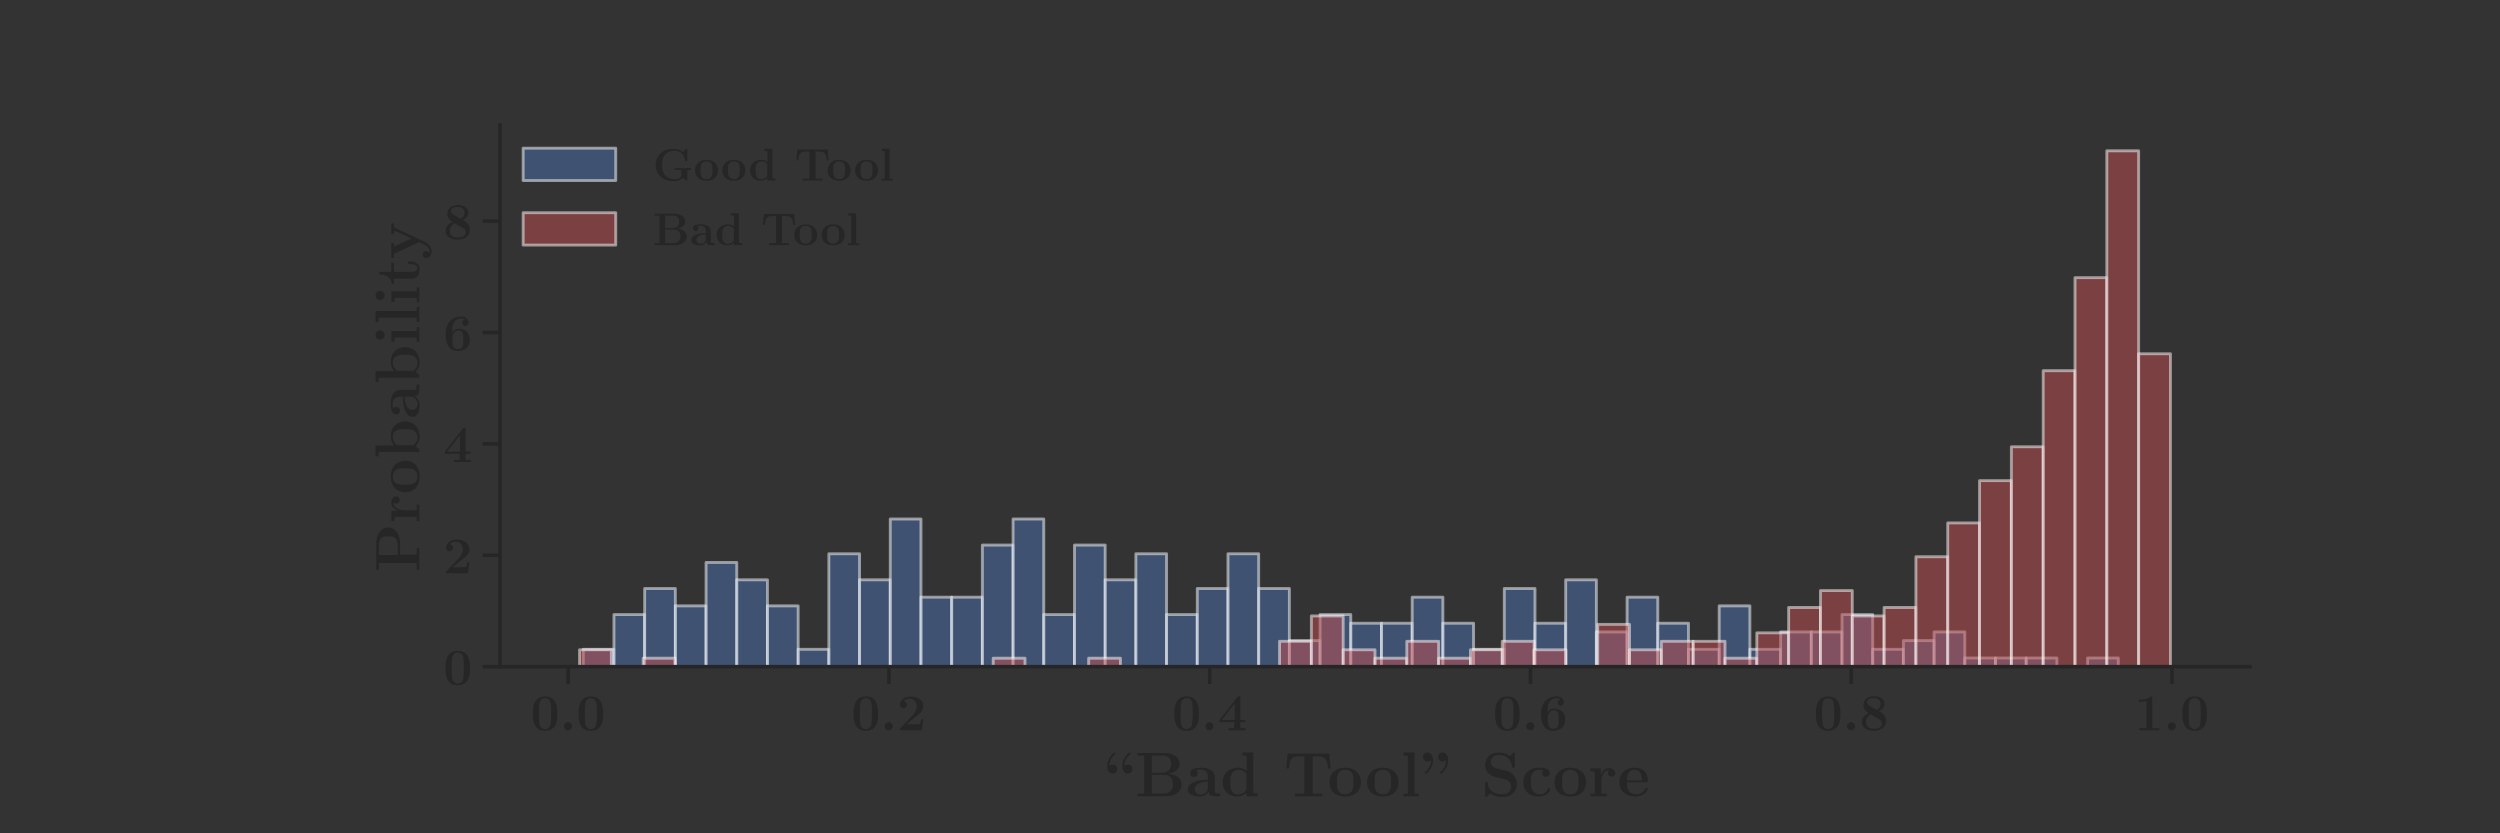 <?xml version="1.0" encoding="utf-8" standalone="no"?>
<!DOCTYPE svg PUBLIC "-//W3C//DTD SVG 1.1//EN"
  "http://www.w3.org/Graphics/SVG/1.1/DTD/svg11.dtd">
<!-- Created with matplotlib (https://matplotlib.org/) -->
<svg height="288pt" version="1.1" viewBox="0 0 864 288" width="864pt" xmlns="http://www.w3.org/2000/svg" xmlns:xlink="http://www.w3.org/1999/xlink">
 <rect x="0" y="0" width="864" height="288" fill="#333333" stroke="none"/>
 <defs>
  <style type="text/css">
*{stroke-linecap:butt;stroke-linejoin:round;}
  </style>
 </defs>
 <g id="figure_1">
  <g id="patch_1">
   <path d="M 0 288 
L 864 288 
L 864 0 
L 0 0 
z
" style="fill:none;"/>
  </g>
  <g id="axes_1">
   <g id="patch_2">
    <path d="M 172.8 230.4 
L 777.6 230.4 
L 777.6 43.2 
L 172.8 43.2 
z
" style="fill:none;"/>
   </g>
   <g id="matplotlib.axis_1">
    <g id="xtick_1">
     <g id="line2d_1">
      <defs>
       <path d="M 0 0 
L 0 6 
" id="mb0e0bc8e43" style="stroke:#262626;stroke-width:1.25;"/>
      </defs>
      <g>
       <use style="fill:#262626;stroke:#262626;stroke-width:1.25;" x="196.351" xlink:href="#mb0e0bc8e43" y="230.4"/>
      </g>
     </g>
     <g id="text_1">
      <!-- $0.0$ -->
      <defs>
       <path d="M 51.703 31.844 
C 51.703 41.375 51.703 65.281 28.094 65.281 
C 4.406 65.281 4.406 41.469 4.406 31.844 
C 4.406 22.312 4.406 -1 28 -1 
C 51.594 -1 51.703 22.016 51.703 31.844 
z
M 28.094 2.281 
C 24.906 2.281 22.5 3.562 20.5 5.656 
C 18 8.141 16.406 9.703 16.406 33.031 
C 16.406 39.984 16.406 46.312 17.203 51.484 
C 18.594 61.312 25.797 62 28 62 
C 31.203 62 37.406 60.516 38.797 52.188 
C 39.703 47.109 39.703 39.078 39.703 33.031 
C 39.703 9.609 38.203 8.234 35.203 5.25 
C 33.203 3.266 30.5 2.281 28.094 2.281 
z
" id="CMBX12-48"/>
       <path d="M 23.703 7.766 
C 23.703 12.047 20.203 15.531 15.906 15.531 
C 11.594 15.531 8.094 12.047 8.094 7.766 
C 8.094 3.484 11.594 0 15.906 0 
C 20.203 0 23.703 3.484 23.703 7.766 
z
" id="CMMIB10-58"/>
      </defs>
      <g style="fill:#262626;" transform="translate(183.351 252.4)scale(0.18 -0.18)">
       <use transform="scale(0.996)" xlink:href="#CMBX12-48"/>
       <use transform="translate(56.04 0)scale(0.996)" xlink:href="#CMMIB10-58"/>
       <use transform="translate(87.865 0)scale(0.996)" xlink:href="#CMBX12-48"/>
      </g>
     </g>
    </g>
    <g id="xtick_2">
     <g id="line2d_2">
      <g>
       <use style="fill:#262626;stroke:#262626;stroke-width:1.25;" x="307.21" xlink:href="#mb0e0bc8e43" y="230.4"/>
      </g>
     </g>
     <g id="text_2">
      <!-- $0.2$ -->
      <defs>
       <path d="M 50.5 21.375 
L 46.297 21.375 
C 46 19.281 45.297 13.406 43.797 12.422 
C 43 11.719 35.203 11.719 33.703 11.719 
L 18.203 11.719 
C 22 14.906 31.094 22.469 32.594 23.578 
C 43.703 31.844 50.5 36.906 50.5 46.469 
C 50.5 58.203 39.797 65.281 26.594 65.281 
C 15.297 65.281 5.594 58.906 5.594 49.453 
C 5.594 44.172 9.906 42.688 12.203 42.688 
C 15.297 42.688 18.906 44.766 18.906 49.359 
C 18.906 53.547 15.797 55.625 12.703 56.031 
C 16.703 60.609 22 61 24.094 61 
C 33.297 61 37.703 53.547 37.703 46.375 
C 37.703 38.609 32.406 31.453 28.297 27.172 
L 6.594 4.578 
C 5.594 3.672 5.594 3.484 5.594 1.688 
L 5.594 0 
L 47.594 0 
z
" id="CMBX12-50"/>
      </defs>
      <g style="fill:#262626;" transform="translate(294.21 252.4)scale(0.18 -0.18)">
       <use transform="scale(0.996)" xlink:href="#CMBX12-48"/>
       <use transform="translate(56.04 0)scale(0.996)" xlink:href="#CMMIB10-58"/>
       <use transform="translate(87.865 0)scale(0.996)" xlink:href="#CMBX12-50"/>
      </g>
     </g>
    </g>
    <g id="xtick_3">
     <g id="line2d_3">
      <g>
       <use style="fill:#262626;stroke:#262626;stroke-width:1.25;" x="418.068" xlink:href="#mb0e0bc8e43" y="230.4"/>
      </g>
     </g>
     <g id="text_3">
      <!-- $0.4$ -->
      <defs>
       <path d="M 43.297 15.719 
L 53 15.719 
L 53 20 
L 43.297 20 
L 43.297 62.609 
C 43.297 65.094 43.203 65.5 40.703 65.5 
C 38.906 65.5 38.703 65.5 37.5 64 
L 3.094 20 
L 3.094 15.719 
L 31.5 15.719 
L 31.5 4.172 
L 20.594 4.172 
L 20.594 0 
C 23.5 0 33.406 0 37 0 
C 40.406 0 50.297 0 53 -0.094 
L 53 4.172 
L 43.297 4.172 
z
M 32.406 51.594 
L 32.406 20 
L 7.703 20 
z
" id="CMBX12-52"/>
      </defs>
      <g style="fill:#262626;" transform="translate(405.068 252.4)scale(0.18 -0.18)">
       <use transform="scale(0.996)" xlink:href="#CMBX12-48"/>
       <use transform="translate(56.04 0)scale(0.996)" xlink:href="#CMMIB10-58"/>
       <use transform="translate(87.865 0)scale(0.996)" xlink:href="#CMBX12-52"/>
      </g>
     </g>
    </g>
    <g id="xtick_4">
     <g id="line2d_4">
      <g>
       <use style="fill:#262626;stroke:#262626;stroke-width:1.25;" x="528.926" xlink:href="#mb0e0bc8e43" y="230.4"/>
      </g>
     </g>
     <g id="text_4">
      <!-- $0.6$ -->
      <defs>
       <path d="M 17.406 36.25 
C 17.406 42.328 17.703 48.531 20.5 53.906 
C 22.703 58.109 27.797 62 34.297 62 
C 36.203 62 39.797 61.703 42.203 59.203 
C 38.406 58.812 36.797 56.016 36.797 53.312 
C 36.797 49.703 39.5 47.406 42.703 47.406 
C 45.297 47.406 48.594 49.109 48.594 53.5 
C 48.594 59.484 44.594 65.578 34.094 65.578 
C 21.594 65.578 4.703 57.797 4.703 31.797 
C 4.703 25.109 4.703 -1 28.406 -1 
C 41.594 -1 51.406 6.766 51.406 20.703 
C 51.406 34.641 41.703 42 29.797 42 
C 27.797 42 21.406 42 17.406 33.547 
z
M 28.297 2.969 
C 21.906 2.969 19.406 8.344 19 9.141 
C 17.594 12.438 17.594 20.406 17.594 21.297 
C 17.594 33.547 22.906 38.734 28.797 38.734 
C 38.703 38.734 38.703 30.766 38.703 20.797 
C 38.703 10.938 38.703 2.969 28.297 2.969 
z
" id="CMBX12-54"/>
      </defs>
      <g style="fill:#262626;" transform="translate(515.926 252.4)scale(0.18 -0.18)">
       <use transform="scale(0.996)" xlink:href="#CMBX12-48"/>
       <use transform="translate(56.04 0)scale(0.996)" xlink:href="#CMMIB10-58"/>
       <use transform="translate(87.865 0)scale(0.996)" xlink:href="#CMBX12-54"/>
      </g>
     </g>
    </g>
    <g id="xtick_5">
     <g id="line2d_5">
      <g>
       <use style="fill:#262626;stroke:#262626;stroke-width:1.25;" x="639.784" xlink:href="#mb0e0bc8e43" y="230.4"/>
      </g>
     </g>
     <g id="text_5">
      <!-- $0.8$ -->
      <defs>
       <path d="M 37.703 36.922 
C 42.703 39.516 48.297 43.203 48.297 51 
C 48.297 61.281 39.094 65.672 28.203 65.672 
C 14.906 65.672 7.797 58.094 7.797 48.406 
C 7.797 43.031 10.5 37.031 17.906 33.141 
C 6.594 28.141 4.703 21.266 4.703 16.078 
C 4.703 4.594 14.703 -1 27.906 -1 
C 42.703 -1 51.406 6.969 51.406 18.562 
C 51.406 29.438 42.797 34.141 37.703 36.922 
z
M 19.703 47.266 
C 17.703 48.375 14.906 50.672 14.906 53.984 
C 14.906 62 25.594 62 27.906 62 
C 36.406 62 41.203 57.531 41.203 50.969 
C 41.203 46.891 39.406 42.609 33.703 39.328 
z
M 22 30.594 
L 35.797 22.734 
C 39.094 20.844 43.406 18.469 43.406 13.406 
C 43.406 5.453 35.406 2.969 28.203 2.969 
C 18.297 2.969 12.703 8.234 12.703 16.078 
C 12.703 23.328 17.203 27.906 22 30.594 
z
" id="CMBX12-56"/>
      </defs>
      <g style="fill:#262626;" transform="translate(626.784 252.4)scale(0.18 -0.18)">
       <use transform="scale(0.996)" xlink:href="#CMBX12-48"/>
       <use transform="translate(56.04 0)scale(0.996)" xlink:href="#CMMIB10-58"/>
       <use transform="translate(87.865 0)scale(0.996)" xlink:href="#CMBX12-56"/>
      </g>
     </g>
    </g>
    <g id="xtick_6">
     <g id="line2d_6">
      <g>
       <use style="fill:#262626;stroke:#262626;stroke-width:1.25;" x="750.642" xlink:href="#mb0e0bc8e43" y="230.4"/>
      </g>
     </g>
     <g id="text_6">
      <!-- $1.0$ -->
      <defs>
       <path d="M 34.594 62.109 
C 34.594 65 34.406 65 31.203 65 
C 23.797 59 12.703 59 10.5 59 
L 8.594 59 
L 8.594 54.734 
L 10.5 54.734 
C 14 54.734 19.297 55.328 23.297 56.625 
L 23.297 4.172 
L 9.406 4.172 
L 9.406 0 
C 13.594 0 24.094 0 28.797 0 
C 33.5 0 44.094 0 48.297 0 
L 48.297 4.172 
L 34.594 4.172 
z
" id="CMBX12-49"/>
      </defs>
      <g style="fill:#262626;" transform="translate(737.642 252.4)scale(0.18 -0.18)">
       <use transform="scale(0.996)" xlink:href="#CMBX12-49"/>
       <use transform="translate(56.04 0)scale(0.996)" xlink:href="#CMMIB10-58"/>
       <use transform="translate(87.865 0)scale(0.996)" xlink:href="#CMBX12-48"/>
      </g>
     </g>
    </g>
    <g id="text_7">
     <!-- \textbf{``Bad Tool" Score} -->
     <defs>
      <path d="M 17.703 47.719 
C 17.906 55.375 21.203 61.453 26.797 65.875 
C 27.703 66.656 27.797 66.75 27.797 67.141 
C 27.797 68.031 26.594 69 26 69 
C 24.594 69 14.406 60.719 14.406 47.625 
C 14.406 41.109 17.703 35.688 23.297 35.688 
C 27.703 35.688 30.406 38.969 30.406 42.844 
C 30.406 46.422 27.906 50 23.203 50 
C 20.297 50 18.5 48.516 17.703 47.719 
z
M 41.5 47.719 
C 41.703 55.375 45 61.453 50.594 65.875 
C 51.5 66.656 51.594 66.75 51.594 67.141 
C 51.594 68.031 50.406 69 49.797 69 
C 48.406 69 38.203 60.719 38.203 47.625 
C 38.203 41.109 41.5 35.688 47.094 35.688 
C 51.5 35.688 54.203 38.969 54.203 42.844 
C 54.203 46.422 51.703 50 47 50 
C 44.094 50 42.297 48.516 41.5 47.719 
z
" id="CMBX12-92"/>
      <path d="M 3.906 68.281 
L 3.906 64 
L 14.5 64 
L 14.5 4.266 
L 3.906 4.266 
L 3.906 0 
L 49.094 0 
C 65.594 0 73.703 8.828 73.703 18.344 
C 73.703 27.781 65.406 34.625 53.297 35.516 
C 67.703 38.219 70.5 46.406 70.5 51.094 
C 70.5 60.281 62.094 68.281 46.094 68.281 
z
M 26.797 37 
L 26.797 64 
L 44.906 64 
C 55.203 64 57.297 56.203 57.297 51.188 
C 57.297 44.188 53.406 37 41.703 37 
z
M 26.797 4.266 
L 26.797 33.719 
L 46.703 33.719 
C 58.406 33.719 60.094 23 60.094 18.547 
C 60.094 12.297 56.703 4.266 45.203 4.266 
z
" id="CMBX12-66"/>
      <path d="M 46 29.656 
C 46 38.812 38.703 44.984 24.594 44.984 
C 19 44.984 7.203 44.984 7.203 36.469 
C 7.203 32.203 10.406 30.391 13.094 30.391 
C 16.094 30.391 19 32.484 19 36.297 
C 19 38.203 18.297 39.984 16.594 41.094 
C 19.906 42 22.297 42 24.203 42 
C 31 42 35.094 38.203 35.094 29.984 
L 35.094 25.984 
C 19.297 25.984 3.406 21.594 3.406 10.562 
C 3.406 1.484 15 -0.5 21.906 -0.5 
C 29.594 -0.5 34.5 3.641 36.5 7.969 
C 36.5 4.281 36.5 0 46.594 0 
L 51.703 0 
C 53.797 0 54.594 0 54.594 2.266 
C 54.594 4.266 53.703 4.266 52.297 4.266 
C 46 4.266 46 5.844 46 8.156 
z
M 35.094 13.781 
C 35.094 4.547 26.703 2.781 23.5 2.781 
C 18.594 2.781 14.5 6.094 14.5 10.719 
C 14.5 19.891 25.297 23 35.094 23 
z
" id="CMBX12-97"/>
      <path d="M 34.703 69 
L 34.703 64.328 
C 40.906 64.328 41.594 64.328 41.594 60.422 
L 41.594 40.234 
C 39.406 42.125 35 45 28.094 45 
C 13.906 45 3.797 36.219 3.797 22.25 
C 3.797 7.969 13.703 -0.5 27 -0.5 
C 32.5 -0.5 37.203 1.469 41.094 4.859 
L 41.094 0 
L 58.906 0 
L 58.906 4.562 
C 52.703 4.562 52 4.562 52 8.438 
L 52 69 
z
M 41.094 10.328 
C 36.906 4.094 31.797 2.781 28.203 2.781 
C 15.797 2.781 15.797 15.453 15.797 22.047 
C 15.797 26.75 15.797 31.75 18 35.531 
C 21.094 41.125 27 41.719 29.297 41.719 
C 33.406 41.719 37.797 39.938 41.094 35.562 
z
" id="CMBX12-100"/>
      <path d="M 72 67.266 
L 6.094 67.266 
L 4.094 43.703 
L 8.297 43.703 
C 9.203 54.547 10 63 24.406 63 
L 32.5 63 
L 32.5 4.172 
L 17.406 4.172 
L 17.406 0 
C 25.406 0 35.703 0 39.094 0 
C 45.203 0 52.797 0 60.797 0 
L 60.797 4.172 
L 45.703 4.172 
L 45.703 63 
L 53.703 63 
C 68.094 63 68.906 54.641 69.797 43.703 
L 74 43.703 
z
" id="CMBX12-84"/>
      <path d="M 53 21.797 
C 53 35.188 43.797 45 28.094 45 
C 11.797 45 3.094 34.688 3.094 21.797 
C 3.094 8.828 12.297 -0.5 28 -0.5 
C 44.297 -0.5 53 9.312 53 21.797 
z
M 28.094 3.078 
C 15.094 3.078 15.094 14.672 15.094 22.797 
C 15.094 27.453 15.094 32.406 17 35.984 
C 19.203 39.938 23.703 41.719 28 41.719 
C 33.703 41.719 37.297 39.047 39 36.281 
C 41 32.703 41 27.547 41 22.797 
C 41 14.562 41 3.078 28.094 3.078 
z
" id="CMBX12-111"/>
      <path d="M 21.703 69 
L 4.406 69 
L 4.406 64.328 
C 10.594 64.328 11.297 64.328 11.297 60.406 
L 11.297 4.062 
L 4.406 4.062 
L 4.406 -0.203 
C 6.703 0 13.797 0 16.5 0 
C 19.203 0 26.297 0 28.594 -0.203 
L 28.594 4.062 
L 21.703 4.062 
z
" id="CMBX12-108"/>
      <path d="M 16.5 56.984 
C 16.297 49.156 13 42.938 7.406 38.422 
C 6.5 37.625 6.406 37.516 6.406 37.109 
C 6.406 36.219 7.594 35.203 8.203 35.203 
C 9.594 35.203 19.797 43.609 19.797 56.906 
C 19.797 63.516 16.5 69 10.906 69 
C 6.5 69 3.797 65.734 3.797 61.859 
C 3.797 58.281 6.297 54.703 11 54.703 
C 13.906 54.703 15.703 56.188 16.5 56.984 
z
M 40.297 56.984 
C 40.094 49.156 36.797 42.938 31.203 38.422 
C 30.297 37.625 30.203 37.516 30.203 37.109 
C 30.203 36.219 31.406 35.203 32 35.203 
C 33.406 35.203 43.594 43.609 43.594 56.906 
C 43.594 63.516 40.297 69 34.703 69 
C 30.297 69 27.594 65.734 27.594 61.859 
C 27.594 58.281 30.094 54.703 34.797 54.703 
C 37.703 54.703 39.5 56.188 40.297 56.984 
z
" id="CMBX12-34"/>
      <path d="M 25.406 43.469 
C 15.5 45.625 15.203 52.75 15.203 54.141 
C 15.203 59.172 18.5 65.031 28.203 65.031 
C 37.906 65.031 46.594 60.359 48.703 47.344 
C 49 45.25 49 45.25 50.906 45.25 
C 53 45.25 53 45.547 53 47.812 
L 53 66.438 
C 53 68.312 53 69.016 51.5 69.016 
C 50.797 69.016 50.5 68.922 49.594 67.922 
L 45.297 63.047 
C 42.797 65.141 37.797 69 28.094 69 
C 13.797 69 6.203 60.094 6.203 49.312 
C 6.203 42.688 9.797 38.031 11.203 36.641 
C 16.406 31.5 19.203 30.906 29.594 28.625 
C 39.594 26.453 40.797 26.25 43 24.188 
C 44.297 22.891 47.203 20.125 47.203 15.078 
C 47.203 10.812 45.094 3 33.906 3 
C 25.094 3 11.203 5.969 10.406 20.422 
C 10.297 22.203 10.297 22.5 8.297 22.5 
C 6.203 22.5 6.203 22.203 6.203 19.922 
L 6.203 1.297 
C 6.203 -0.594 6.203 -1.281 7.703 -1.281 
C 8.406 -1.281 8.5 -1.188 9.5 -0.297 
C 10.594 0.797 11.5 2.094 14 4.578 
C 19.797 0.016 28 -1.266 34 -1.266 
C 49.594 -1.266 56.203 9.219 56.203 19.719 
C 56.203 29 50 37.906 39.094 40.375 
z
" id="CMBX12-83"/>
      <path d="M 46.797 11.766 
C 46.797 12.953 45.703 12.953 44.703 12.953 
C 43.094 12.953 43 12.859 42.5 11.672 
C 41.797 9.766 39.094 3.078 29.906 3.078 
C 15.797 3.078 15.797 18.219 15.797 22.703 
C 15.797 28.578 15.906 41.625 29 41.625 
C 29.703 41.625 35.594 41.625 35.594 41.125 
C 35.594 41 35.5 40.906 35.297 40.812 
C 35 40.516 33.703 39 33.703 36.469 
C 33.703 32.25 37.094 30.531 39.594 30.531 
C 41.703 30.531 45.5 31.859 45.5 36.656 
C 45.5 45 34 45 28.594 45 
C 10.797 45 3.797 33.516 3.797 22.094 
C 3.797 8.625 13.297 -0.5 28 -0.5 
C 43.703 -0.5 46.797 11.062 46.797 11.766 
z
" id="CMBX12-99"/>
      <path d="M 20.797 22.047 
C 20.797 25.297 21.5 41 33.203 41 
C 31.797 39.922 31.094 38.25 31.094 36.5 
C 31.094 32.484 34.406 30.812 36.906 30.812 
C 39.406 30.812 42.703 32.484 42.703 36.516 
C 42.703 41.531 37.5 44.281 32.703 44.281 
C 24.797 44.281 21.406 37.516 20 33.391 
L 19.906 33.391 
L 19.906 44 
L 3.5 44 
L 3.5 39.328 
C 9.703 39.328 10.406 39.328 10.406 35.469 
L 10.406 4.062 
L 3.5 4.062 
L 3.5 -0.203 
C 5.797 0 13.297 0 16.094 0 
C 19 0 27.094 0 29.5 -0.203 
L 29.5 4.062 
L 20.797 4.062 
z
" id="CMBX12-114"/>
      <path d="M 45.203 22 
C 47.5 22 48.094 22 48.094 24.484 
C 48.094 27.469 47.406 34.891 42.797 39.562 
C 38.594 43.719 33 45 27.203 45 
C 11.594 45 3.094 34.891 3.094 22.406 
C 3.094 8.516 13.406 -0.5 28.5 -0.5 
C 43.594 -0.5 48.094 10 48.094 11.688 
C 48.094 13.172 46.594 13.172 46 13.172 
C 44.406 13.172 44.297 12.875 43.703 11.594 
C 41.094 5.156 34.5 3.078 29.703 3.078 
C 15.203 3.078 15.094 16.453 15.094 22 
z
M 15.094 24.891 
C 15.297 28.938 15.406 32.812 17.5 36.375 
C 19.406 39.547 22.906 41.719 27.203 41.719 
C 37.906 41.719 38.797 29.828 38.906 24.891 
z
" id="CMBX12-101"/>
     </defs>
     <g style="fill:#262626;" transform="translate(379.485 275.179)scale(0.22 -0.22)">
      <use transform="scale(0.996)" xlink:href="#CMBX12-92"/>
      <use transform="translate(57.885 0)scale(0.996)" xlink:href="#CMBX12-66"/>
      <use transform="translate(137.563 0)scale(0.996)" xlink:href="#CMBX12-97"/>
      <use transform="translate(192.046 0)scale(0.996)" xlink:href="#CMBX12-100"/>
      <use transform="translate(291.673 0)scale(0.996)" xlink:href="#CMBX12-84"/>
      <use transform="translate(360.281 0)scale(0.996)" xlink:href="#CMBX12-111"/>
      <use transform="translate(419.434 0)scale(0.996)" xlink:href="#CMBX12-111"/>
      <use transform="translate(475.474 0)scale(0.996)" xlink:href="#CMBX12-108"/>
      <use transform="translate(506.607 0)scale(0.996)" xlink:href="#CMBX12-34"/>
      <use transform="translate(601.852 0)scale(0.996)" xlink:href="#CMBX12-83"/>
      <use transform="translate(664.119 0)scale(0.996)" xlink:href="#CMBX12-99"/>
      <use transform="translate(713.932 0)scale(0.996)" xlink:href="#CMBX12-111"/>
      <use transform="translate(769.972 0)scale(0.996)" xlink:href="#CMBX12-114"/>
      <use transform="translate(815.749 0)scale(0.996)" xlink:href="#CMBX12-101"/>
     </g>
    </g>
   </g>
   <g id="matplotlib.axis_2">
    <g id="ytick_1">
     <g id="line2d_7">
      <defs>
       <path d="M 0 0 
L -6 0 
" id="mf8fcd2e3e2" style="stroke:#262626;stroke-width:1.25;"/>
      </defs>
      <g>
       <use style="fill:#262626;stroke:#262626;stroke-width:1.25;" x="172.8" xlink:href="#mf8fcd2e3e2" y="230.4"/>
      </g>
     </g>
     <g id="text_8">
      <!-- $0$ -->
      <g style="fill:#262626;" transform="translate(153.175 236.65)scale(0.18 -0.18)">
       <use transform="scale(0.996)" xlink:href="#CMBX12-48"/>
      </g>
     </g>
    </g>
    <g id="ytick_2">
     <g id="line2d_8">
      <g>
       <use style="fill:#262626;stroke:#262626;stroke-width:1.25;" x="172.8" xlink:href="#mf8fcd2e3e2" y="191.9"/>
      </g>
     </g>
     <g id="text_9">
      <!-- $2$ -->
      <g style="fill:#262626;" transform="translate(153.175 198.15)scale(0.18 -0.18)">
       <use transform="scale(0.996)" xlink:href="#CMBX12-50"/>
      </g>
     </g>
    </g>
    <g id="ytick_3">
     <g id="line2d_9">
      <g>
       <use style="fill:#262626;stroke:#262626;stroke-width:1.25;" x="172.8" xlink:href="#mf8fcd2e3e2" y="153.399"/>
      </g>
     </g>
     <g id="text_10">
      <!-- $4$ -->
      <g style="fill:#262626;" transform="translate(153.175 159.649)scale(0.18 -0.18)">
       <use transform="scale(0.996)" xlink:href="#CMBX12-52"/>
      </g>
     </g>
    </g>
    <g id="ytick_4">
     <g id="line2d_10">
      <g>
       <use style="fill:#262626;stroke:#262626;stroke-width:1.25;" x="172.8" xlink:href="#mf8fcd2e3e2" y="114.899"/>
      </g>
     </g>
     <g id="text_11">
      <!-- $6$ -->
      <g style="fill:#262626;" transform="translate(153.175 121.149)scale(0.18 -0.18)">
       <use transform="scale(0.996)" xlink:href="#CMBX12-54"/>
      </g>
     </g>
    </g>
    <g id="ytick_5">
     <g id="line2d_11">
      <g>
       <use style="fill:#262626;stroke:#262626;stroke-width:1.25;" x="172.8" xlink:href="#mf8fcd2e3e2" y="76.398"/>
      </g>
     </g>
     <g id="text_12">
      <!-- $8$ -->
      <g style="fill:#262626;" transform="translate(153.175 82.648)scale(0.18 -0.18)">
       <use transform="scale(0.996)" xlink:href="#CMBX12-56"/>
      </g>
     </g>
    </g>
    <g id="text_13">
     <!-- \textbf{Probability} -->
     <defs>
      <path d="M 27.594 30.219 
L 44.594 30.219 
C 61.297 30.219 70.594 38.656 70.594 48.875 
C 70.594 59.562 61.094 68 44.594 68 
L 3.797 68 
L 3.797 63.719 
L 14.406 63.719 
L 14.406 4.172 
L 3.797 4.172 
L 3.797 0 
C 6.703 0 17.406 0 21 0 
C 24.594 0 35.297 0 38.203 0 
L 38.203 4.172 
L 27.594 4.172 
z
M 41 63.719 
C 56.5 63.719 56.5 55.594 56.5 48.859 
C 56.5 42.328 56.5 34 41 34 
L 27.094 34 
L 27.094 63.719 
z
" id="CMBX12-80"/>
      <path d="M 20.797 69 
L 3.5 69 
L 3.5 64.328 
C 9.703 64.328 10.406 64.328 10.406 60.422 
L 10.406 0 
L 14.594 0 
C 16.297 1.922 18 3.859 19.594 5.875 
C 24.703 0.594 30.203 -0.5 34.203 -0.5 
C 48 -0.5 58.594 7.875 58.594 22.359 
C 58.594 36.016 49.203 45 35.5 45 
C 29.594 45 24.906 43.109 20.797 39.922 
z
M 21.297 35.125 
C 24.797 39.922 30 41.719 34.203 41.719 
C 46.594 41.719 46.594 29.047 46.594 22.453 
C 46.594 17.953 46.594 12.266 44.203 8.562 
C 41.094 3.766 36.406 2.781 33.203 2.781 
C 26.406 2.781 22.703 7.562 21.297 9.766 
z
" id="CMBX12-98"/>
      <path d="M 22.297 61.844 
C 22.297 65.922 19 69 15.094 69 
C 11 69 7.906 65.625 7.906 61.844 
C 7.906 58.062 11 54.688 15.094 54.688 
C 19 54.688 22.297 57.766 22.297 61.844 
z
M 4.703 44 
L 4.703 39.328 
C 10.594 39.328 11.297 39.328 11.297 35.469 
L 11.297 4.062 
L 4.406 4.062 
L 4.406 -0.203 
C 6.703 0 13.594 0 16.297 0 
C 19.094 0 25.5 0 27.906 -0.203 
L 27.906 4.062 
L 21.703 4.062 
L 21.703 44 
z
" id="CMBX12-105"/>
      <path d="M 21.094 40 
L 35.5 40 
L 35.5 44.266 
L 21.094 44.266 
L 21.094 63 
L 16.906 63 
C 16.797 53.203 12 43.375 2.094 43.375 
L 2.094 40 
L 10.203 40 
L 10.203 12.328 
C 10.203 1.781 18.406 -0.5 25.594 -0.5 
C 33 -0.5 37.406 5.078 37.406 12.422 
L 37.406 17.703 
L 33.203 17.703 
L 33.203 12.531 
C 33.203 5.953 30.203 3.078 27.094 3.078 
C 21.094 3.078 21.094 9.75 21.094 12.031 
z
" id="CMBX12-116"/>
      <path d="M 49.5 37.828 
C 50.094 39.203 50.5 40 56.906 40 
L 56.906 44.172 
C 53.5 44.172 53.094 44.172 49 44.172 
C 46.297 44.172 46.094 44.172 40.406 44.172 
L 40.406 40 
C 40.5 40 45.203 40 45.203 38.719 
C 45.203 38.422 44.906 37.828 44.797 37.531 
L 33.094 12.578 
L 20.297 40 
L 25.797 40 
L 25.797 44.266 
C 23.406 44.172 16.594 44.172 13.797 44.172 
C 10.906 44.172 5 44.172 2.406 44.266 
L 2.406 40 
L 8.797 40 
L 27.297 0.312 
C 26.797 -0.875 25.406 -3.75 24.906 -4.938 
C 22.797 -9.391 19.594 -16.219 12.594 -16.219 
C 12.203 -16.219 11 -16.219 9.906 -15.625 
C 10.094 -15.516 13.094 -14.328 13.094 -10.562 
C 13.094 -7.312 10.703 -5.234 7.703 -5.234 
C 4.594 -5.234 2.203 -7.328 2.203 -10.688 
C 2.203 -15.344 6.594 -19.5 12.594 -19.5 
C 20.797 -19.5 26.203 -12.172 28.203 -7.812 
z
" id="CMBX12-121"/>
     </defs>
     <g style="fill:#262626;" transform="translate(144.896 197.746)rotate(-90)scale(0.22 -0.22)">
      <use transform="translate(0 -0.073)scale(0.996)" xlink:href="#CMBX12-80"/>
      <use transform="translate(76.565 -0.073)scale(0.996)" xlink:href="#CMBX12-114"/>
      <use transform="translate(122.342 -0.073)scale(0.996)" xlink:href="#CMBX12-111"/>
      <use transform="translate(178.382 -0.073)scale(0.996)" xlink:href="#CMBX12-98"/>
      <use transform="translate(240.649 -0.073)scale(0.996)" xlink:href="#CMBX12-97"/>
      <use transform="translate(295.132 -0.073)scale(0.996)" xlink:href="#CMBX12-98"/>
      <use transform="translate(357.398 -0.073)scale(0.996)" xlink:href="#CMBX12-105"/>
      <use transform="translate(388.532 -0.073)scale(0.996)" xlink:href="#CMBX12-108"/>
      <use transform="translate(419.665 -0.073)scale(0.996)" xlink:href="#CMBX12-105"/>
      <use transform="translate(450.798 -0.073)scale(0.996)" xlink:href="#CMBX12-116"/>
      <use transform="translate(491.271 -0.073)scale(0.996)" xlink:href="#CMBX12-121"/>
     </g>
    </g>
   </g>
   <g id="patch_3">
    <path clip-path="url(#p72d1a25c0a)" d="M 201.57 230.4 
L 212.18 230.4 
L 212.18 224.396 
L 201.57 224.396 
z
" style="fill:#4c72b0;opacity:0.5;stroke:#ffffff;stroke-linejoin:miter;"/>
   </g>
   <g id="patch_4">
    <path clip-path="url(#p72d1a25c0a)" d="M 212.18 230.4 
L 222.791 230.4 
L 222.791 212.388 
L 212.18 212.388 
z
" style="fill:#4c72b0;opacity:0.5;stroke:#ffffff;stroke-linejoin:miter;"/>
   </g>
   <g id="patch_5">
    <path clip-path="url(#p72d1a25c0a)" d="M 222.791 230.4 
L 233.401 230.4 
L 233.401 203.383 
L 222.791 203.383 
z
" style="fill:#4c72b0;opacity:0.5;stroke:#ffffff;stroke-linejoin:miter;"/>
   </g>
   <g id="patch_6">
    <path clip-path="url(#p72d1a25c0a)" d="M 233.401 230.4 
L 244.012 230.4 
L 244.012 209.387 
L 233.401 209.387 
z
" style="fill:#4c72b0;opacity:0.5;stroke:#ffffff;stroke-linejoin:miter;"/>
   </g>
   <g id="patch_7">
    <path clip-path="url(#p72d1a25c0a)" d="M 244.012 230.4 
L 254.622 230.4 
L 254.622 194.377 
L 244.012 194.377 
z
" style="fill:#4c72b0;opacity:0.5;stroke:#ffffff;stroke-linejoin:miter;"/>
   </g>
   <g id="patch_8">
    <path clip-path="url(#p72d1a25c0a)" d="M 254.622 230.4 
L 265.232 230.4 
L 265.232 200.381 
L 254.622 200.381 
z
" style="fill:#4c72b0;opacity:0.5;stroke:#ffffff;stroke-linejoin:miter;"/>
   </g>
   <g id="patch_9">
    <path clip-path="url(#p72d1a25c0a)" d="M 265.232 230.4 
L 275.843 230.4 
L 275.843 209.387 
L 265.232 209.387 
z
" style="fill:#4c72b0;opacity:0.5;stroke:#ffffff;stroke-linejoin:miter;"/>
   </g>
   <g id="patch_10">
    <path clip-path="url(#p72d1a25c0a)" d="M 275.843 230.4 
L 286.453 230.4 
L 286.453 224.396 
L 275.843 224.396 
z
" style="fill:#4c72b0;opacity:0.5;stroke:#ffffff;stroke-linejoin:miter;"/>
   </g>
   <g id="patch_11">
    <path clip-path="url(#p72d1a25c0a)" d="M 286.453 230.4 
L 297.063 230.4 
L 297.063 191.375 
L 286.453 191.375 
z
" style="fill:#4c72b0;opacity:0.5;stroke:#ffffff;stroke-linejoin:miter;"/>
   </g>
   <g id="patch_12">
    <path clip-path="url(#p72d1a25c0a)" d="M 297.063 230.4 
L 307.674 230.4 
L 307.674 200.381 
L 297.063 200.381 
z
" style="fill:#4c72b0;opacity:0.5;stroke:#ffffff;stroke-linejoin:miter;"/>
   </g>
   <g id="patch_13">
    <path clip-path="url(#p72d1a25c0a)" d="M 307.674 230.4 
L 318.284 230.4 
L 318.284 179.367 
L 307.674 179.367 
z
" style="fill:#4c72b0;opacity:0.5;stroke:#ffffff;stroke-linejoin:miter;"/>
   </g>
   <g id="patch_14">
    <path clip-path="url(#p72d1a25c0a)" d="M 318.284 230.4 
L 328.894 230.4 
L 328.894 206.385 
L 318.284 206.385 
z
" style="fill:#4c72b0;opacity:0.5;stroke:#ffffff;stroke-linejoin:miter;"/>
   </g>
   <g id="patch_15">
    <path clip-path="url(#p72d1a25c0a)" d="M 328.894 230.4 
L 339.505 230.4 
L 339.505 206.385 
L 328.894 206.385 
z
" style="fill:#4c72b0;opacity:0.5;stroke:#ffffff;stroke-linejoin:miter;"/>
   </g>
   <g id="patch_16">
    <path clip-path="url(#p72d1a25c0a)" d="M 339.505 230.4 
L 350.115 230.4 
L 350.115 188.373 
L 339.505 188.373 
z
" style="fill:#4c72b0;opacity:0.5;stroke:#ffffff;stroke-linejoin:miter;"/>
   </g>
   <g id="patch_17">
    <path clip-path="url(#p72d1a25c0a)" d="M 350.115 230.4 
L 360.725 230.4 
L 360.725 179.367 
L 350.115 179.367 
z
" style="fill:#4c72b0;opacity:0.5;stroke:#ffffff;stroke-linejoin:miter;"/>
   </g>
   <g id="patch_18">
    <path clip-path="url(#p72d1a25c0a)" d="M 360.725 230.4 
L 371.336 230.4 
L 371.336 212.388 
L 360.725 212.388 
z
" style="fill:#4c72b0;opacity:0.5;stroke:#ffffff;stroke-linejoin:miter;"/>
   </g>
   <g id="patch_19">
    <path clip-path="url(#p72d1a25c0a)" d="M 371.336 230.4 
L 381.946 230.4 
L 381.946 188.373 
L 371.336 188.373 
z
" style="fill:#4c72b0;opacity:0.5;stroke:#ffffff;stroke-linejoin:miter;"/>
   </g>
   <g id="patch_20">
    <path clip-path="url(#p72d1a25c0a)" d="M 381.946 230.4 
L 392.556 230.4 
L 392.556 200.381 
L 381.946 200.381 
z
" style="fill:#4c72b0;opacity:0.5;stroke:#ffffff;stroke-linejoin:miter;"/>
   </g>
   <g id="patch_21">
    <path clip-path="url(#p72d1a25c0a)" d="M 392.556 230.4 
L 403.167 230.4 
L 403.167 191.375 
L 392.556 191.375 
z
" style="fill:#4c72b0;opacity:0.5;stroke:#ffffff;stroke-linejoin:miter;"/>
   </g>
   <g id="patch_22">
    <path clip-path="url(#p72d1a25c0a)" d="M 403.167 230.4 
L 413.777 230.4 
L 413.777 212.388 
L 403.167 212.388 
z
" style="fill:#4c72b0;opacity:0.5;stroke:#ffffff;stroke-linejoin:miter;"/>
   </g>
   <g id="patch_23">
    <path clip-path="url(#p72d1a25c0a)" d="M 413.777 230.4 
L 424.388 230.4 
L 424.388 203.383 
L 413.777 203.383 
z
" style="fill:#4c72b0;opacity:0.5;stroke:#ffffff;stroke-linejoin:miter;"/>
   </g>
   <g id="patch_24">
    <path clip-path="url(#p72d1a25c0a)" d="M 424.388 230.4 
L 434.998 230.4 
L 434.998 191.375 
L 424.388 191.375 
z
" style="fill:#4c72b0;opacity:0.5;stroke:#ffffff;stroke-linejoin:miter;"/>
   </g>
   <g id="patch_25">
    <path clip-path="url(#p72d1a25c0a)" d="M 434.998 230.4 
L 445.608 230.4 
L 445.608 203.383 
L 434.998 203.383 
z
" style="fill:#4c72b0;opacity:0.5;stroke:#ffffff;stroke-linejoin:miter;"/>
   </g>
   <g id="patch_26">
    <path clip-path="url(#p72d1a25c0a)" d="M 445.608 230.4 
L 456.219 230.4 
L 456.219 221.394 
L 445.608 221.394 
z
" style="fill:#4c72b0;opacity:0.5;stroke:#ffffff;stroke-linejoin:miter;"/>
   </g>
   <g id="patch_27">
    <path clip-path="url(#p72d1a25c0a)" d="M 456.219 230.4 
L 466.829 230.4 
L 466.829 212.388 
L 456.219 212.388 
z
" style="fill:#4c72b0;opacity:0.5;stroke:#ffffff;stroke-linejoin:miter;"/>
   </g>
   <g id="patch_28">
    <path clip-path="url(#p72d1a25c0a)" d="M 466.829 230.4 
L 477.439 230.4 
L 477.439 215.39 
L 466.829 215.39 
z
" style="fill:#4c72b0;opacity:0.5;stroke:#ffffff;stroke-linejoin:miter;"/>
   </g>
   <g id="patch_29">
    <path clip-path="url(#p72d1a25c0a)" d="M 477.439 230.4 
L 488.05 230.4 
L 488.05 215.39 
L 477.439 215.39 
z
" style="fill:#4c72b0;opacity:0.5;stroke:#ffffff;stroke-linejoin:miter;"/>
   </g>
   <g id="patch_30">
    <path clip-path="url(#p72d1a25c0a)" d="M 488.05 230.4 
L 498.66 230.4 
L 498.66 206.385 
L 488.05 206.385 
z
" style="fill:#4c72b0;opacity:0.5;stroke:#ffffff;stroke-linejoin:miter;"/>
   </g>
   <g id="patch_31">
    <path clip-path="url(#p72d1a25c0a)" d="M 498.66 230.4 
L 509.27 230.4 
L 509.27 215.39 
L 498.66 215.39 
z
" style="fill:#4c72b0;opacity:0.5;stroke:#ffffff;stroke-linejoin:miter;"/>
   </g>
   <g id="patch_32">
    <path clip-path="url(#p72d1a25c0a)" d="M 509.27 230.4 
L 519.881 230.4 
L 519.881 224.396 
L 509.27 224.396 
z
" style="fill:#4c72b0;opacity:0.5;stroke:#ffffff;stroke-linejoin:miter;"/>
   </g>
   <g id="patch_33">
    <path clip-path="url(#p72d1a25c0a)" d="M 519.881 230.4 
L 530.491 230.4 
L 530.491 203.383 
L 519.881 203.383 
z
" style="fill:#4c72b0;opacity:0.5;stroke:#ffffff;stroke-linejoin:miter;"/>
   </g>
   <g id="patch_34">
    <path clip-path="url(#p72d1a25c0a)" d="M 530.491 230.4 
L 541.101 230.4 
L 541.101 215.39 
L 530.491 215.39 
z
" style="fill:#4c72b0;opacity:0.5;stroke:#ffffff;stroke-linejoin:miter;"/>
   </g>
   <g id="patch_35">
    <path clip-path="url(#p72d1a25c0a)" d="M 541.101 230.4 
L 551.712 230.4 
L 551.712 200.381 
L 541.101 200.381 
z
" style="fill:#4c72b0;opacity:0.5;stroke:#ffffff;stroke-linejoin:miter;"/>
   </g>
   <g id="patch_36">
    <path clip-path="url(#p72d1a25c0a)" d="M 551.712 230.4 
L 562.322 230.4 
L 562.322 218.392 
L 551.712 218.392 
z
" style="fill:#4c72b0;opacity:0.5;stroke:#ffffff;stroke-linejoin:miter;"/>
   </g>
   <g id="patch_37">
    <path clip-path="url(#p72d1a25c0a)" d="M 562.322 230.4 
L 572.932 230.4 
L 572.932 206.385 
L 562.322 206.385 
z
" style="fill:#4c72b0;opacity:0.5;stroke:#ffffff;stroke-linejoin:miter;"/>
   </g>
   <g id="patch_38">
    <path clip-path="url(#p72d1a25c0a)" d="M 572.932 230.4 
L 583.543 230.4 
L 583.543 215.39 
L 572.932 215.39 
z
" style="fill:#4c72b0;opacity:0.5;stroke:#ffffff;stroke-linejoin:miter;"/>
   </g>
   <g id="patch_39">
    <path clip-path="url(#p72d1a25c0a)" d="M 583.543 230.4 
L 594.153 230.4 
L 594.153 224.396 
L 583.543 224.396 
z
" style="fill:#4c72b0;opacity:0.5;stroke:#ffffff;stroke-linejoin:miter;"/>
   </g>
   <g id="patch_40">
    <path clip-path="url(#p72d1a25c0a)" d="M 594.153 230.4 
L 604.764 230.4 
L 604.764 209.387 
L 594.153 209.387 
z
" style="fill:#4c72b0;opacity:0.5;stroke:#ffffff;stroke-linejoin:miter;"/>
   </g>
   <g id="patch_41">
    <path clip-path="url(#p72d1a25c0a)" d="M 604.764 230.4 
L 615.374 230.4 
L 615.374 224.396 
L 604.764 224.396 
z
" style="fill:#4c72b0;opacity:0.5;stroke:#ffffff;stroke-linejoin:miter;"/>
   </g>
   <g id="patch_42">
    <path clip-path="url(#p72d1a25c0a)" d="M 615.374 230.4 
L 625.984 230.4 
L 625.984 218.392 
L 615.374 218.392 
z
" style="fill:#4c72b0;opacity:0.5;stroke:#ffffff;stroke-linejoin:miter;"/>
   </g>
   <g id="patch_43">
    <path clip-path="url(#p72d1a25c0a)" d="M 625.984 230.4 
L 636.595 230.4 
L 636.595 218.392 
L 625.984 218.392 
z
" style="fill:#4c72b0;opacity:0.5;stroke:#ffffff;stroke-linejoin:miter;"/>
   </g>
   <g id="patch_44">
    <path clip-path="url(#p72d1a25c0a)" d="M 636.595 230.4 
L 647.205 230.4 
L 647.205 212.388 
L 636.595 212.388 
z
" style="fill:#4c72b0;opacity:0.5;stroke:#ffffff;stroke-linejoin:miter;"/>
   </g>
   <g id="patch_45">
    <path clip-path="url(#p72d1a25c0a)" d="M 647.205 230.4 
L 657.815 230.4 
L 657.815 224.396 
L 647.205 224.396 
z
" style="fill:#4c72b0;opacity:0.5;stroke:#ffffff;stroke-linejoin:miter;"/>
   </g>
   <g id="patch_46">
    <path clip-path="url(#p72d1a25c0a)" d="M 657.815 230.4 
L 668.426 230.4 
L 668.426 221.394 
L 657.815 221.394 
z
" style="fill:#4c72b0;opacity:0.5;stroke:#ffffff;stroke-linejoin:miter;"/>
   </g>
   <g id="patch_47">
    <path clip-path="url(#p72d1a25c0a)" d="M 668.426 230.4 
L 679.036 230.4 
L 679.036 218.392 
L 668.426 218.392 
z
" style="fill:#4c72b0;opacity:0.5;stroke:#ffffff;stroke-linejoin:miter;"/>
   </g>
   <g id="patch_48">
    <path clip-path="url(#p72d1a25c0a)" d="M 679.036 230.4 
L 689.646 230.4 
L 689.646 227.398 
L 679.036 227.398 
z
" style="fill:#4c72b0;opacity:0.5;stroke:#ffffff;stroke-linejoin:miter;"/>
   </g>
   <g id="patch_49">
    <path clip-path="url(#p72d1a25c0a)" d="M 689.646 230.4 
L 700.257 230.4 
L 700.257 227.398 
L 689.646 227.398 
z
" style="fill:#4c72b0;opacity:0.5;stroke:#ffffff;stroke-linejoin:miter;"/>
   </g>
   <g id="patch_50">
    <path clip-path="url(#p72d1a25c0a)" d="M 700.257 230.4 
L 710.867 230.4 
L 710.867 227.398 
L 700.257 227.398 
z
" style="fill:#4c72b0;opacity:0.5;stroke:#ffffff;stroke-linejoin:miter;"/>
   </g>
   <g id="patch_51">
    <path clip-path="url(#p72d1a25c0a)" d="M 710.867 230.4 
L 721.477 230.4 
L 721.477 230.4 
L 710.867 230.4 
z
" style="fill:#4c72b0;opacity:0.5;stroke:#ffffff;stroke-linejoin:miter;"/>
   </g>
   <g id="patch_52">
    <path clip-path="url(#p72d1a25c0a)" d="M 721.477 230.4 
L 732.088 230.4 
L 732.088 227.398 
L 721.477 227.398 
z
" style="fill:#4c72b0;opacity:0.5;stroke:#ffffff;stroke-linejoin:miter;"/>
   </g>
   <g id="patch_53">
    <path clip-path="url(#p72d1a25c0a)" d="M 200.291 230.4 
L 211.287 230.4 
L 211.287 224.555 
L 200.291 224.555 
z
" style="fill:#c44e52;opacity:0.5;stroke:#ffffff;stroke-linejoin:miter;"/>
   </g>
   <g id="patch_54">
    <path clip-path="url(#p72d1a25c0a)" d="M 211.287 230.4 
L 222.284 230.4 
L 222.284 230.4 
L 211.287 230.4 
z
" style="fill:#c44e52;opacity:0.5;stroke:#ffffff;stroke-linejoin:miter;"/>
   </g>
   <g id="patch_55">
    <path clip-path="url(#p72d1a25c0a)" d="M 222.284 230.4 
L 233.28 230.4 
L 233.28 227.477 
L 222.284 227.477 
z
" style="fill:#c44e52;opacity:0.5;stroke:#ffffff;stroke-linejoin:miter;"/>
   </g>
   <g id="patch_56">
    <path clip-path="url(#p72d1a25c0a)" d="M 233.28 230.4 
L 244.276 230.4 
L 244.276 230.4 
L 233.28 230.4 
z
" style="fill:#c44e52;opacity:0.5;stroke:#ffffff;stroke-linejoin:miter;"/>
   </g>
   <g id="patch_57">
    <path clip-path="url(#p72d1a25c0a)" d="M 244.276 230.4 
L 255.273 230.4 
L 255.273 230.4 
L 244.276 230.4 
z
" style="fill:#c44e52;opacity:0.5;stroke:#ffffff;stroke-linejoin:miter;"/>
   </g>
   <g id="patch_58">
    <path clip-path="url(#p72d1a25c0a)" d="M 255.273 230.4 
L 266.269 230.4 
L 266.269 230.4 
L 255.273 230.4 
z
" style="fill:#c44e52;opacity:0.5;stroke:#ffffff;stroke-linejoin:miter;"/>
   </g>
   <g id="patch_59">
    <path clip-path="url(#p72d1a25c0a)" d="M 266.269 230.4 
L 277.265 230.4 
L 277.265 230.4 
L 266.269 230.4 
z
" style="fill:#c44e52;opacity:0.5;stroke:#ffffff;stroke-linejoin:miter;"/>
   </g>
   <g id="patch_60">
    <path clip-path="url(#p72d1a25c0a)" d="M 277.265 230.4 
L 288.262 230.4 
L 288.262 230.4 
L 277.265 230.4 
z
" style="fill:#c44e52;opacity:0.5;stroke:#ffffff;stroke-linejoin:miter;"/>
   </g>
   <g id="patch_61">
    <path clip-path="url(#p72d1a25c0a)" d="M 288.262 230.4 
L 299.258 230.4 
L 299.258 230.4 
L 288.262 230.4 
z
" style="fill:#c44e52;opacity:0.5;stroke:#ffffff;stroke-linejoin:miter;"/>
   </g>
   <g id="patch_62">
    <path clip-path="url(#p72d1a25c0a)" d="M 299.258 230.4 
L 310.255 230.4 
L 310.255 230.4 
L 299.258 230.4 
z
" style="fill:#c44e52;opacity:0.5;stroke:#ffffff;stroke-linejoin:miter;"/>
   </g>
   <g id="patch_63">
    <path clip-path="url(#p72d1a25c0a)" d="M 310.255 230.4 
L 321.251 230.4 
L 321.251 230.4 
L 310.255 230.4 
z
" style="fill:#c44e52;opacity:0.5;stroke:#ffffff;stroke-linejoin:miter;"/>
   </g>
   <g id="patch_64">
    <path clip-path="url(#p72d1a25c0a)" d="M 321.251 230.4 
L 332.247 230.4 
L 332.247 230.4 
L 321.251 230.4 
z
" style="fill:#c44e52;opacity:0.5;stroke:#ffffff;stroke-linejoin:miter;"/>
   </g>
   <g id="patch_65">
    <path clip-path="url(#p72d1a25c0a)" d="M 332.247 230.4 
L 343.244 230.4 
L 343.244 230.4 
L 332.247 230.4 
z
" style="fill:#c44e52;opacity:0.5;stroke:#ffffff;stroke-linejoin:miter;"/>
   </g>
   <g id="patch_66">
    <path clip-path="url(#p72d1a25c0a)" d="M 343.244 230.4 
L 354.24 230.4 
L 354.24 227.477 
L 343.244 227.477 
z
" style="fill:#c44e52;opacity:0.5;stroke:#ffffff;stroke-linejoin:miter;"/>
   </g>
   <g id="patch_67">
    <path clip-path="url(#p72d1a25c0a)" d="M 354.24 230.4 
L 365.236 230.4 
L 365.236 230.4 
L 354.24 230.4 
z
" style="fill:#c44e52;opacity:0.5;stroke:#ffffff;stroke-linejoin:miter;"/>
   </g>
   <g id="patch_68">
    <path clip-path="url(#p72d1a25c0a)" d="M 365.236 230.4 
L 376.233 230.4 
L 376.233 230.4 
L 365.236 230.4 
z
" style="fill:#c44e52;opacity:0.5;stroke:#ffffff;stroke-linejoin:miter;"/>
   </g>
   <g id="patch_69">
    <path clip-path="url(#p72d1a25c0a)" d="M 376.233 230.4 
L 387.229 230.4 
L 387.229 227.477 
L 376.233 227.477 
z
" style="fill:#c44e52;opacity:0.5;stroke:#ffffff;stroke-linejoin:miter;"/>
   </g>
   <g id="patch_70">
    <path clip-path="url(#p72d1a25c0a)" d="M 387.229 230.4 
L 398.225 230.4 
L 398.225 230.4 
L 387.229 230.4 
z
" style="fill:#c44e52;opacity:0.5;stroke:#ffffff;stroke-linejoin:miter;"/>
   </g>
   <g id="patch_71">
    <path clip-path="url(#p72d1a25c0a)" d="M 398.225 230.4 
L 409.222 230.4 
L 409.222 230.4 
L 398.225 230.4 
z
" style="fill:#c44e52;opacity:0.5;stroke:#ffffff;stroke-linejoin:miter;"/>
   </g>
   <g id="patch_72">
    <path clip-path="url(#p72d1a25c0a)" d="M 409.222 230.4 
L 420.218 230.4 
L 420.218 230.4 
L 409.222 230.4 
z
" style="fill:#c44e52;opacity:0.5;stroke:#ffffff;stroke-linejoin:miter;"/>
   </g>
   <g id="patch_73">
    <path clip-path="url(#p72d1a25c0a)" d="M 420.218 230.4 
L 431.215 230.4 
L 431.215 230.4 
L 420.218 230.4 
z
" style="fill:#c44e52;opacity:0.5;stroke:#ffffff;stroke-linejoin:miter;"/>
   </g>
   <g id="patch_74">
    <path clip-path="url(#p72d1a25c0a)" d="M 431.215 230.4 
L 442.211 230.4 
L 442.211 230.4 
L 431.215 230.4 
z
" style="fill:#c44e52;opacity:0.5;stroke:#ffffff;stroke-linejoin:miter;"/>
   </g>
   <g id="patch_75">
    <path clip-path="url(#p72d1a25c0a)" d="M 442.211 230.4 
L 453.207 230.4 
L 453.207 221.632 
L 442.211 221.632 
z
" style="fill:#c44e52;opacity:0.5;stroke:#ffffff;stroke-linejoin:miter;"/>
   </g>
   <g id="patch_76">
    <path clip-path="url(#p72d1a25c0a)" d="M 453.207 230.4 
L 464.204 230.4 
L 464.204 212.864 
L 453.207 212.864 
z
" style="fill:#c44e52;opacity:0.5;stroke:#ffffff;stroke-linejoin:miter;"/>
   </g>
   <g id="patch_77">
    <path clip-path="url(#p72d1a25c0a)" d="M 464.204 230.4 
L 475.2 230.4 
L 475.2 224.555 
L 464.204 224.555 
z
" style="fill:#c44e52;opacity:0.5;stroke:#ffffff;stroke-linejoin:miter;"/>
   </g>
   <g id="patch_78">
    <path clip-path="url(#p72d1a25c0a)" d="M 475.2 230.4 
L 486.196 230.4 
L 486.196 227.477 
L 475.2 227.477 
z
" style="fill:#c44e52;opacity:0.5;stroke:#ffffff;stroke-linejoin:miter;"/>
   </g>
   <g id="patch_79">
    <path clip-path="url(#p72d1a25c0a)" d="M 486.196 230.4 
L 497.193 230.4 
L 497.193 221.632 
L 486.196 221.632 
z
" style="fill:#c44e52;opacity:0.5;stroke:#ffffff;stroke-linejoin:miter;"/>
   </g>
   <g id="patch_80">
    <path clip-path="url(#p72d1a25c0a)" d="M 497.193 230.4 
L 508.189 230.4 
L 508.189 227.477 
L 497.193 227.477 
z
" style="fill:#c44e52;opacity:0.5;stroke:#ffffff;stroke-linejoin:miter;"/>
   </g>
   <g id="patch_81">
    <path clip-path="url(#p72d1a25c0a)" d="M 508.189 230.4 
L 519.185 230.4 
L 519.185 224.555 
L 508.189 224.555 
z
" style="fill:#c44e52;opacity:0.5;stroke:#ffffff;stroke-linejoin:miter;"/>
   </g>
   <g id="patch_82">
    <path clip-path="url(#p72d1a25c0a)" d="M 519.185 230.4 
L 530.182 230.4 
L 530.182 221.632 
L 519.185 221.632 
z
" style="fill:#c44e52;opacity:0.5;stroke:#ffffff;stroke-linejoin:miter;"/>
   </g>
   <g id="patch_83">
    <path clip-path="url(#p72d1a25c0a)" d="M 530.182 230.4 
L 541.178 230.4 
L 541.178 224.555 
L 530.182 224.555 
z
" style="fill:#c44e52;opacity:0.5;stroke:#ffffff;stroke-linejoin:miter;"/>
   </g>
   <g id="patch_84">
    <path clip-path="url(#p72d1a25c0a)" d="M 541.178 230.4 
L 552.175 230.4 
L 552.175 230.4 
L 541.178 230.4 
z
" style="fill:#c44e52;opacity:0.5;stroke:#ffffff;stroke-linejoin:miter;"/>
   </g>
   <g id="patch_85">
    <path clip-path="url(#p72d1a25c0a)" d="M 552.175 230.4 
L 563.171 230.4 
L 563.171 215.786 
L 552.175 215.786 
z
" style="fill:#c44e52;opacity:0.5;stroke:#ffffff;stroke-linejoin:miter;"/>
   </g>
   <g id="patch_86">
    <path clip-path="url(#p72d1a25c0a)" d="M 563.171 230.4 
L 574.167 230.4 
L 574.167 224.555 
L 563.171 224.555 
z
" style="fill:#c44e52;opacity:0.5;stroke:#ffffff;stroke-linejoin:miter;"/>
   </g>
   <g id="patch_87">
    <path clip-path="url(#p72d1a25c0a)" d="M 574.167 230.4 
L 585.164 230.4 
L 585.164 221.632 
L 574.167 221.632 
z
" style="fill:#c44e52;opacity:0.5;stroke:#ffffff;stroke-linejoin:miter;"/>
   </g>
   <g id="patch_88">
    <path clip-path="url(#p72d1a25c0a)" d="M 585.164 230.4 
L 596.16 230.4 
L 596.16 221.632 
L 585.164 221.632 
z
" style="fill:#c44e52;opacity:0.5;stroke:#ffffff;stroke-linejoin:miter;"/>
   </g>
   <g id="patch_89">
    <path clip-path="url(#p72d1a25c0a)" d="M 596.16 230.4 
L 607.156 230.4 
L 607.156 227.477 
L 596.16 227.477 
z
" style="fill:#c44e52;opacity:0.5;stroke:#ffffff;stroke-linejoin:miter;"/>
   </g>
   <g id="patch_90">
    <path clip-path="url(#p72d1a25c0a)" d="M 607.156 230.4 
L 618.153 230.4 
L 618.153 218.709 
L 607.156 218.709 
z
" style="fill:#c44e52;opacity:0.5;stroke:#ffffff;stroke-linejoin:miter;"/>
   </g>
   <g id="patch_91">
    <path clip-path="url(#p72d1a25c0a)" d="M 618.153 230.4 
L 629.149 230.4 
L 629.149 209.941 
L 618.153 209.941 
z
" style="fill:#c44e52;opacity:0.5;stroke:#ffffff;stroke-linejoin:miter;"/>
   </g>
   <g id="patch_92">
    <path clip-path="url(#p72d1a25c0a)" d="M 629.149 230.4 
L 640.145 230.4 
L 640.145 204.096 
L 629.149 204.096 
z
" style="fill:#c44e52;opacity:0.5;stroke:#ffffff;stroke-linejoin:miter;"/>
   </g>
   <g id="patch_93">
    <path clip-path="url(#p72d1a25c0a)" d="M 640.145 230.4 
L 651.142 230.4 
L 651.142 212.864 
L 640.145 212.864 
z
" style="fill:#c44e52;opacity:0.5;stroke:#ffffff;stroke-linejoin:miter;"/>
   </g>
   <g id="patch_94">
    <path clip-path="url(#p72d1a25c0a)" d="M 651.142 230.4 
L 662.138 230.4 
L 662.138 209.941 
L 651.142 209.941 
z
" style="fill:#c44e52;opacity:0.5;stroke:#ffffff;stroke-linejoin:miter;"/>
   </g>
   <g id="patch_95">
    <path clip-path="url(#p72d1a25c0a)" d="M 662.138 230.4 
L 673.135 230.4 
L 673.135 192.405 
L 662.138 192.405 
z
" style="fill:#c44e52;opacity:0.5;stroke:#ffffff;stroke-linejoin:miter;"/>
   </g>
   <g id="patch_96">
    <path clip-path="url(#p72d1a25c0a)" d="M 673.135 230.4 
L 684.131 230.4 
L 684.131 180.714 
L 673.135 180.714 
z
" style="fill:#c44e52;opacity:0.5;stroke:#ffffff;stroke-linejoin:miter;"/>
   </g>
   <g id="patch_97">
    <path clip-path="url(#p72d1a25c0a)" d="M 684.131 230.4 
L 695.127 230.4 
L 695.127 166.1 
L 684.131 166.1 
z
" style="fill:#c44e52;opacity:0.5;stroke:#ffffff;stroke-linejoin:miter;"/>
   </g>
   <g id="patch_98">
    <path clip-path="url(#p72d1a25c0a)" d="M 695.127 230.4 
L 706.124 230.4 
L 706.124 154.409 
L 695.127 154.409 
z
" style="fill:#c44e52;opacity:0.5;stroke:#ffffff;stroke-linejoin:miter;"/>
   </g>
   <g id="patch_99">
    <path clip-path="url(#p72d1a25c0a)" d="M 706.124 230.4 
L 717.12 230.4 
L 717.12 128.105 
L 706.124 128.105 
z
" style="fill:#c44e52;opacity:0.5;stroke:#ffffff;stroke-linejoin:miter;"/>
   </g>
   <g id="patch_100">
    <path clip-path="url(#p72d1a25c0a)" d="M 717.12 230.4 
L 728.116 230.4 
L 728.116 95.955 
L 717.12 95.955 
z
" style="fill:#c44e52;opacity:0.5;stroke:#ffffff;stroke-linejoin:miter;"/>
   </g>
   <g id="patch_101">
    <path clip-path="url(#p72d1a25c0a)" d="M 728.116 230.4 
L 739.113 230.4 
L 739.113 52.114 
L 728.116 52.114 
z
" style="fill:#c44e52;opacity:0.5;stroke:#ffffff;stroke-linejoin:miter;"/>
   </g>
   <g id="patch_102">
    <path clip-path="url(#p72d1a25c0a)" d="M 739.113 230.4 
L 750.109 230.4 
L 750.109 122.259 
L 739.113 122.259 
z
" style="fill:#c44e52;opacity:0.5;stroke:#ffffff;stroke-linejoin:miter;"/>
   </g>
   <g id="patch_103">
    <path d="M 172.8 230.4 
L 172.8 43.2 
" style="fill:none;stroke:#262626;stroke-linecap:square;stroke-linejoin:miter;stroke-width:1.25;"/>
   </g>
   <g id="patch_104">
    <path d="M 777.6 230.4 
L 777.6 43.2 
" style="fill:none;"/>
   </g>
   <g id="patch_105">
    <path d="M 172.8 230.4 
L 777.6 230.4 
" style="fill:none;stroke:#262626;stroke-linecap:square;stroke-linejoin:miter;stroke-width:1.25;"/>
   </g>
   <g id="patch_106">
    <path d="M 172.8 43.2 
L 777.6 43.2 
" style="fill:none;"/>
   </g>
   <g id="legend_1">
    <g id="patch_107">
     <path d="M 177.6 94.222 
L 312.467 94.222 
Q 315.667 94.222 315.667 91.022 
L 315.667 48 
Q 315.667 44.8 312.467 44.8 
L 177.6 44.8 
Q 174.4 44.8 174.4 48 
L 174.4 91.022 
Q 174.4 94.222 177.6 94.222 
z
" style="fill:none;opacity:0;"/>
    </g>
    <g id="patch_108">
     <path d="M 180.8 62.4 
L 212.8 62.4 
L 212.8 51.2 
L 180.8 51.2 
z
" style="fill:#4c72b0;opacity:0.5;stroke:#ffffff;stroke-linejoin:miter;"/>
    </g>
    <g id="text_14">
     <!-- \textbf{Good Tool} -->
     <defs>
      <path d="M 74.906 22.828 
L 82.703 22.828 
L 82.703 27.094 
C 80.297 27 69.594 27 66.406 27 
C 60.297 27 53.703 27 47.594 27 
L 47.594 22.828 
L 61.703 22.828 
L 61.703 12.672 
C 61.703 10.578 61.703 7.781 57.703 5.281 
C 55.703 4 52.594 3 48.406 3 
C 42.703 3 32.797 4.391 26.594 11.609 
C 22.703 16.047 20.297 22.094 20.297 33.953 
C 20.297 44.156 22 51.078 26.5 56.312 
C 32.906 63.734 42.906 64.734 47.703 64.734 
C 55.203 64.734 67.297 60.578 70.297 43.25 
C 70.5 42.359 71.406 42.359 72.594 42.359 
C 74.906 42.359 74.906 42.562 74.906 44.938 
L 74.906 66.453 
C 74.906 68.734 74.906 69.031 72.703 69.031 
L 65.203 61.875 
C 59.594 66.625 52.906 69 45.5 69 
C 21.594 69 6.203 54.641 6.203 33.859 
C 6.203 13.469 21.094 -1.266 45.594 -1.266 
C 52.297 -1.266 60.203 0.219 64.297 5.484 
C 67.703 2.359 73.406 0 73.703 0 
C 74.906 0 74.906 1 74.906 2.578 
z
" id="CMBX12-71"/>
     </defs>
     <g style="fill:#262626;" transform="translate(225.6 62.4)scale(0.16 -0.16)">
      <use transform="scale(0.996)" xlink:href="#CMBX12-71"/>
      <use transform="translate(88.096 0)scale(0.996)" xlink:href="#CMBX12-111"/>
      <use transform="translate(147.249 0)scale(0.996)" xlink:href="#CMBX12-111"/>
      <use transform="translate(206.402 0)scale(0.996)" xlink:href="#CMBX12-100"/>
      <use transform="translate(306.028 0)scale(0.996)" xlink:href="#CMBX12-84"/>
      <use transform="translate(374.637 0)scale(0.996)" xlink:href="#CMBX12-111"/>
      <use transform="translate(433.79 0)scale(0.996)" xlink:href="#CMBX12-111"/>
      <use transform="translate(489.83 0)scale(0.996)" xlink:href="#CMBX12-108"/>
     </g>
    </g>
    <g id="patch_109">
     <path d="M 180.8 84.711 
L 212.8 84.711 
L 212.8 73.511 
L 180.8 73.511 
z
" style="fill:#c44e52;opacity:0.5;stroke:#ffffff;stroke-linejoin:miter;"/>
    </g>
    <g id="text_15">
     <!-- \textbf{Bad Tool} -->
     <g style="fill:#262626;" transform="translate(225.6 84.711)scale(0.16 -0.16)">
      <use transform="scale(0.996)" xlink:href="#CMBX12-66"/>
      <use transform="translate(79.678 0)scale(0.996)" xlink:href="#CMBX12-97"/>
      <use transform="translate(134.161 0)scale(0.996)" xlink:href="#CMBX12-100"/>
      <use transform="translate(233.788 0)scale(0.996)" xlink:href="#CMBX12-84"/>
      <use transform="translate(302.396 0)scale(0.996)" xlink:href="#CMBX12-111"/>
      <use transform="translate(361.549 0)scale(0.996)" xlink:href="#CMBX12-111"/>
      <use transform="translate(417.589 0)scale(0.996)" xlink:href="#CMBX12-108"/>
     </g>
    </g>
   </g>
  </g>
 </g>
 <defs>
  <clipPath id="p72d1a25c0a">
   <rect height="187.2" width="604.8" x="172.8" y="43.2"/>
  </clipPath>
 </defs>
</svg>
